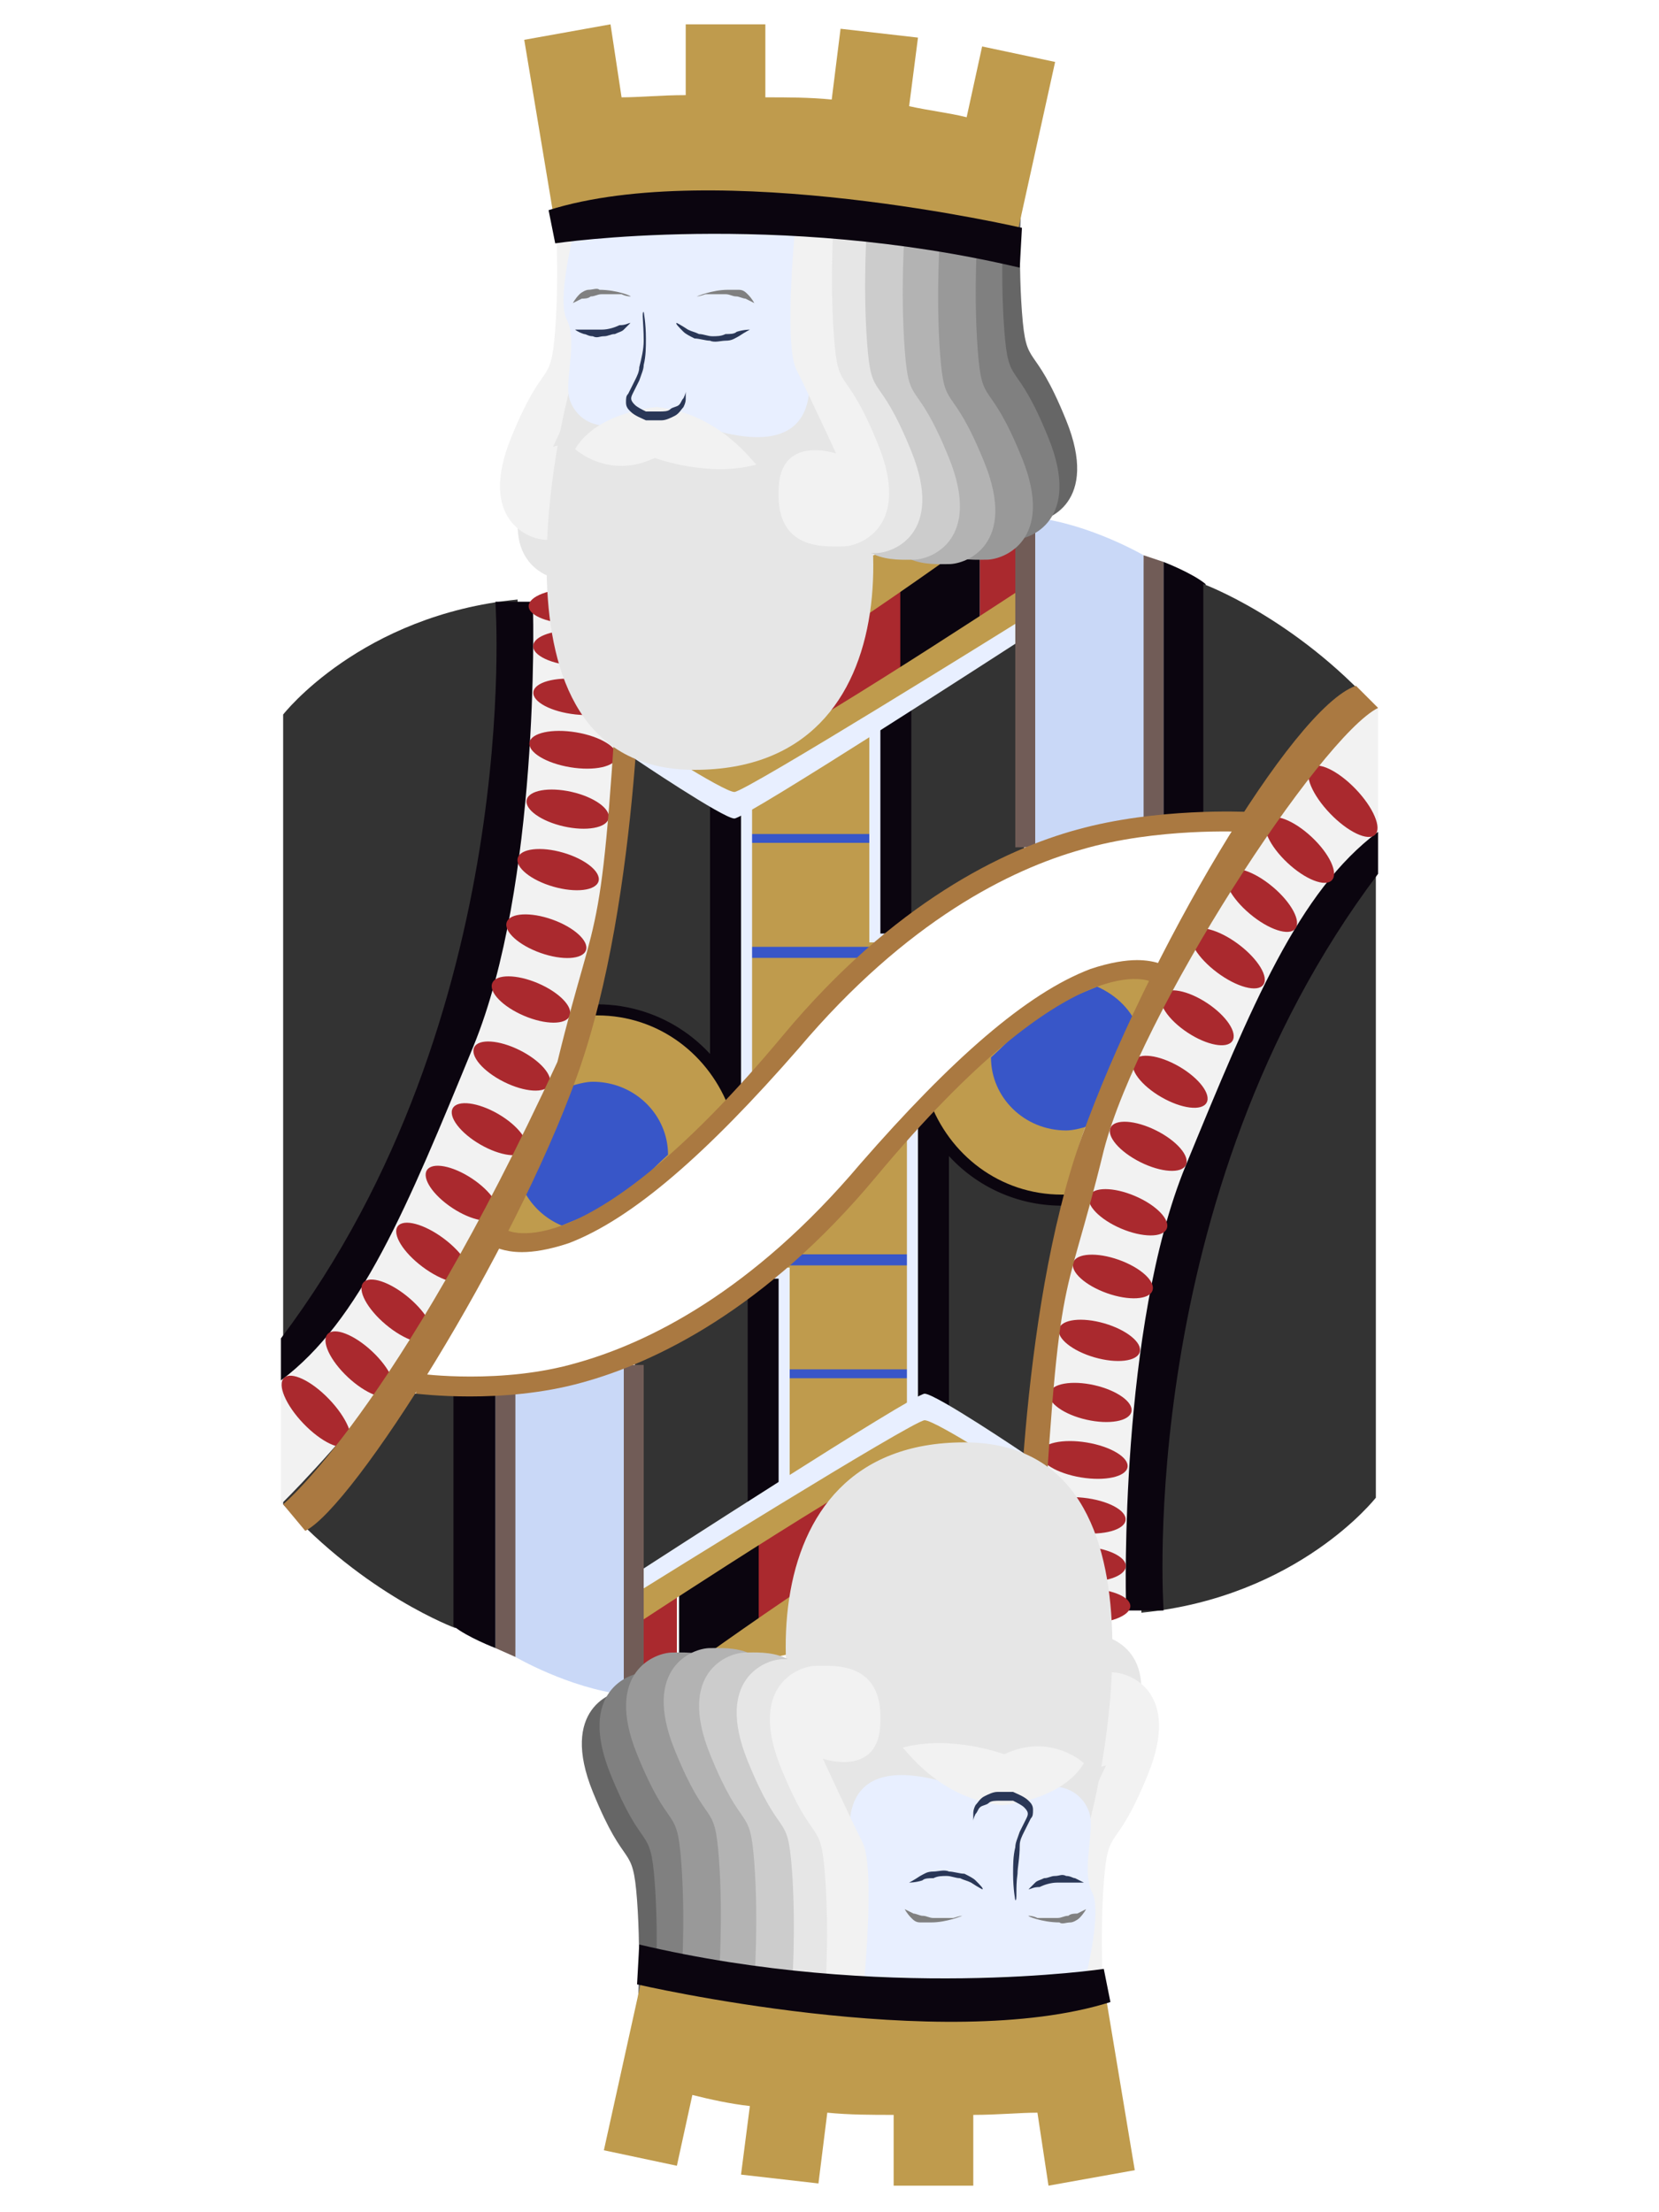 <svg viewBox="0 0 75 100"><rect fill="none" width="75" height="100"/><path fill="#333333" d="M20.6 73.6s-4.1-1.5-7.8-5.6v-5h7.8v10.6z"/><path fill="#333333" d="M12.8 60.5V32.3s3.5-4.5 10.6-5.2c0 .1.1 28.6-10.6 33.4z"/><rect x="33.5" y="28.7" fill="#0B050F" width="3.6" height="6.6"/><rect x="26.3" y="26.4" fill="#0B050F" width="3.6" height="6.6"/><rect x="37.2" y="26.1" fill="#AA292E" width="3.6" height="6.6"/><rect x="29.9" y="28.2" fill="#AA292E" width="3.6" height="6.7"/><rect x="40.7" y="24.1" fill="#0B050F" width="3.6" height="6.7"/><rect x="44.3" y="23.9" fill="#AA292E" width="3.6" height="4.1"/><path fill="#0B050F" d="M22.4 27.3s1.3 18.6-9.7 33.2v1.9s6.4-3 10.1-15.8c3.7-12.8 2-19.4 2-19.4h-2.4z"/><path fill="#F2F2F2" d="M24.1 27.7s.3 12.3-2.7 19.6c-3 7.3-5.1 12.4-8.7 15.1V68s9.9-9.6 13.2-20.4c3.3-10.8 2.6-20.3 2.6-20.3l-4.4.4z"/><ellipse fill="#AA292E" cx="26" cy="27.4" rx="2.1" ry=".8"/><ellipse transform="rotate(-176.98 26.1 29.3) scale(1)" fill="#AA292E" cx="26.1" cy="29.3" rx="2" ry=".8"/><ellipse transform="rotate(-173.84 26.1 31.5)" fill="#AA292E" cx="26.1" cy="31.5" rx="2" ry=".8"/><ellipse transform="rotate(-170.61 25.95 33.95)" fill="#AA292E" cx="26" cy="34" rx="2" ry=".8"/><ellipse transform="rotate(-167.26 25.68 36.59)" fill="#AA292E" cx="25.7" cy="36.6" rx="1.9" ry=".8"/><ellipse transform="rotate(-163.88 25.26 39.36)" fill="#AA292E" cx="25.3" cy="39.4" rx="1.9" ry=".8"/><ellipse transform="rotate(-160.41 24.71 42.26)" fill="#AA292E" cx="24.7" cy="42.2" rx="1.9" ry=".8"/><ellipse transform="rotate(-156.93 24 45.19)" fill="#AA292E" cx="24" cy="45.2" rx="1.9" ry=".8"/><ellipse transform="rotate(-153.45 23.13 48.14)" fill="#AA292E" cx="23.1" cy="48.1" rx="1.9" ry=".8"/><ellipse transform="rotate(-149.99 22.1 51.07)" fill="#AA292E" cx="22.1" cy="51.1" rx="1.9" ry=".8"/><ellipse transform="rotate(-146.58 20.9 53.92)" fill="#AA292E" cx="20.9" cy="53.9" rx="1.9" ry=".8"/><ellipse transform="rotate(-143.24 19.53 56.65)" fill="#AA292E" cx="19.5" cy="56.7" rx="2" ry=".8"/><ellipse transform="rotate(-139.99 17.99 59.24)" fill="#AA292E" cx="18" cy="59.2" rx="2" ry=".8"/><ellipse transform="rotate(-136.88 16.25 61.62)" fill="#AA292E" cx="16.2" cy="61.6" rx="2" ry=".8"/><ellipse transform="rotate(-133.86 14.32 63.75)" fill="#AA292E" cx="14.3" cy="63.7" rx="2.1" ry=".8"/><rect x="33.8" y="37.2" fill="#3856C8" width="5.8" height="6.4"/><polygon fill="#BF9B4D" points="39.3 43.3 33.8 43.3 33.8 49.1"/><rect x="33.7" y="38.1" fill="#BF9B4D" width="5.8" height="4.7"/><polygon fill="#BF9B4D" points="39.5 37.7 33.8 37.7 33.8 36.1 39.5 32.7"/><path fill="#333333" d="m32.7 49.6.2-13.4-4.7-2.7s-.9 11.1-2 13.1c-1.2 2 6.5 3 6.5 3z"/><polygon fill="#E8EFFF" points="32.6 49.7 34 49 34 35.3 32.6 35.3"/><polygon fill="#0B050F" points="32.1 50.2 33.5 49.5 33.5 35.8 32.1 35.8"/><path fill="#0B050F" d="M23 54.8c.5-1.2 1.3-2.3 1.9-3.5 1-1.9 1.7-3.8 2-5.9h.1c2.9 0 5.4 1.8 6.4 4.3-.2.2-.4.5-.7.7-.5.4-1 .7-1.6 1.1-1.2.9-2.2 2.2-3.5 3-1 .6-2.1.9-3.2 1.3-.5.2-.9.3-1.4.5-.1 0-.3 0-.4-.1 0-.4.2-.9.4-1.4z"/><path fill="#BF9B4D" d="M23 54.8c.5-1.2 1.3-2.3 1.9-3.5.9-1.7 1.5-3.5 1.9-5.4h.2c2.8 0 5.1 1.8 6 4.3l-.3.3c-.5.4-1 .7-1.6 1.1-1.2.9-2.2 2.2-3.5 3-1 .6-2.1.9-3.2 1.3-.5.2-.9.3-1.4.5-.1 0-.3 0-.4-.1 0-.5.2-1 .4-1.5z"/><path fill="#3856C8" d="M24.8 51.4c.4-.8.7-1.5 1-2.3.3-.1.7-.2 1-.2 1.9 0 3.4 1.5 3.4 3.3-.9.8-1.7 1.8-2.8 2.3-.7.4-1.3.6-2 .9a3.4 3.4 0 0 1-1.9-2c.5-.6 1-1.3 1.3-2z"/><polygon fill="#333333" points="46.3 38.8 40.7 42.1 40.4 31.6 46.3 28.3"/><rect x="39.3" y="32" fill="#E8EFFF" width="1.4" height="10.6"/><path fill="#C9D8F7" d="M51.7 25.1s-2.4-1.4-4.9-1.7l-.3 15.2s3.8-1.4 5.6-1.4l-.4-12.1z"/><polygon fill="#715C57" points="51.7 25.1 52.6 25.4 52.6 37.1 51.7 37.1"/><path fill="#0B050F" d="M52.6 25.4s1.3.5 1.9 1V37h-1.9V25.4z"/><path fill="#333333" d="M54.4 26.4s4.1 1.5 7.8 5.6v5h-7.8V26.4z"/><rect x="39.8" y="31.6" fill="#0B050F" width="1.4" height="10.6"/><rect x="45.9" y="23.4" fill="#715C57" width=".9" height="14.9"/><path fill="#AA7941" d="M23.6 56.6c.5 0 1.2-.1 2.1-.4 2.9-1.1 6.3-4.1 10.4-8.8 4.9-5.8 9.6-8.1 12.8-9 3.4-1 7.3-.8 7.3-.8l.2-.9c-.1 0-4.1-.2-7.7.8-3.3.9-8.3 3.3-13.3 9.3-9 10.8-12.5 8.8-12.5 8.8l-.5.8c-.1-.1.3.2 1.2.2z"/><path fill="#E8EFFF" d="M45.9 27.7s-11.7 7.6-12.8 7.6c-1.1 0-4.4-2.3-4.4-2.3v1.3s4 2.7 4.5 2.7 12.7-7.9 12.7-7.9v-1.4z"/><path fill="#BF9B4D" d="M44.6 24s-9.9 7.2-11.3 7.2c-1.4 0-5.5-3.6-5.5-3.6L44.6 24z"/><path fill="#BF9B4D" d="M45.9 26.8s-11.7 7.7-12.8 7.7c-1.1 0-4.4-2.6-4.4-2.6v1.3s4 2.6 4.5 2.6 12.7-7.6 12.7-7.6v-1.4z"/><path fill="#AA7941" d="M29 28.2s0 12.3-2.9 20.4C23.2 56.7 16 68.1 13.8 69.2l-1-1.2s5.1-4.2 12.4-20c1.9-7.8 2-4.4 2.9-20.3.9-15.9.9.5.9.5z"/><path fill="#333333" d="M62.2 39.5v28.2s-3.5 4.5-10.6 5.2c0-.1-.1-28.6 10.6-33.4z"/><rect x="37.8" y="64.6" fill="#0B050F" width="3.6" height="6.6"/><rect x="45.1" y="66.9" fill="#0B050F" width="3.6" height="6.6"/><rect x="34.2" y="67.3" fill="#AA292E" width="3.6" height="6.6"/><rect x="41.5" y="65.1" fill="#AA292E" width="3.6" height="6.6"/><rect x="30.7" y="69.3" fill="#0B050F" width="3.6" height="6.6"/><rect x="27" y="71.9" fill="#AA292E" width="3.6" height="4.1"/><path fill="#0B050F" d="M52.6 72.7s-1.3-18.6 9.7-33.2v-1.9s-6.4 3-10.1 15.8c-3.7 12.8-2 19.4-2 19.4h2.4z"/><path fill="#F2F2F2" d="M50.9 72.3s-.3-12.3 2.7-19.6c3-7.3 5.1-12.4 8.7-15.1V32s-5.4 1.1-13.2 20.4c-3.3 10.8-2.7 20.3-2.7 20.3l4.5-.4z"/><ellipse fill="#AA292E" cx="49" cy="72.6" rx="2.1" ry=".8"/><ellipse transform="rotate(3.02 48.9 70.67) scale(1)" fill="#AA292E" cx="48.9" cy="70.7" rx="2" ry=".8"/><ellipse transform="rotate(6.15 48.91 68.48)" fill="#AA292E" cx="48.9" cy="68.5" rx="2" ry=".8"/><ellipse transform="rotate(9.37 49.03 66)" fill="#AA292E" cx="49" cy="66" rx="2" ry=".8"/><ellipse transform="rotate(12.74 49.32 63.38)" fill="#AA292E" cx="49.3" cy="63.4" rx="1.9" ry=".8"/><ellipse transform="rotate(16.16 49.74 60.6)" fill="#AA292E" cx="49.7" cy="60.6" rx="1.9" ry=".8"/><ellipse transform="rotate(19.59 50.3 57.73)" fill="#AA292E" cx="50.3" cy="57.7" rx="1.9" ry=".8"/><ellipse transform="rotate(23.07 51 54.79)" fill="#AA292E" cx="51" cy="54.8" rx="1.9" ry=".8"/><ellipse transform="rotate(26.56 51.87 51.83)" fill="#AA292E" cx="51.9" cy="51.8" rx="1.9" ry=".8"/><ellipse transform="rotate(30.02 52.9 48.9)" fill="#AA292E" cx="52.9" cy="48.9" rx="1.9" ry=".8"/><ellipse transform="rotate(33.42 54.1 46.05)" fill="#AA292E" cx="54.1" cy="46" rx="1.9" ry=".8"/><ellipse transform="rotate(36.76 55.47 43.32)" fill="#AA292E" cx="55.5" cy="43.3" rx="2" ry=".8"/><ellipse transform="rotate(40.01 57.01 40.73)" fill="#AA292E" cx="57" cy="40.7" rx="2" ry=".8"/><ellipse transform="rotate(43.12 58.75 38.35)" fill="#AA292E" cx="58.8" cy="38.4" rx="2" ry=".8"/><ellipse transform="rotate(46.14 60.68 36.22)" fill="#AA292E" cx="60.7" cy="36.2" rx="2.1" ry=".8"/><rect x="35.5" y="56.4" fill="#3856C8" width="5.8" height="6.4"/><polygon fill="#BF9B4D" points="35.7 56.7 41.2 56.7 41.2 50.9"/><rect x="35.5" y="57.2" fill="#BF9B4D" width="5.8" height="4.7"/><polygon fill="#BF9B4D" points="35.5 62.3 41.2 62.3 41.2 63.9 35.5 67.3"/><path fill="#333333" d="m42.3 50.3-.2 13.4 4.7 2.7s.9-11.1 2-13.1c1.2-2-6.5-3-6.5-3z"/><polygon fill="#E8EFFF" points="42.4 50.3 41 51 41 64.7 42.4 64.7"/><polygon fill="#0B050F" points="42.9 49.8 41.5 50.5 41.5 64.2 42.9 64.2"/><path fill="#0B050F" d="M52 45.1c-.5 1.2-1.3 2.3-1.9 3.5-1 1.9-1.7 3.8-2 5.9H48a6.9 6.9 0 0 1-6.4-4.3c.2-.2.4-.5.7-.7.5-.4 1.1-.7 1.6-1.1 1.2-.9 2.2-2.2 3.5-3 1-.6 2.1-.9 3.2-1.3.5-.2.9-.3 1.4-.5.1 0 .3 0 .4.1 0 .4-.2 1-.4 1.4z"/><path fill="#BF9B4D" d="M52 45.1c-.5 1.2-1.3 2.3-1.9 3.5-.9 1.7-1.5 3.5-1.9 5.4H48c-2.8 0-5.1-1.8-6-4.3l.3-.3c.5-.4 1.1-.7 1.6-1.1 1.2-.9 2.2-2.2 3.5-3 1-.6 2.1-.9 3.2-1.3.5-.2.9-.3 1.4-.5.1 0 .3 0 .4.1 0 .5-.2 1.1-.4 1.5z"/><path fill="#3856C8" d="M50.2 48.6c-.4.7-.7 1.5-1 2.3-.3.1-.7.2-1 .2-1.9 0-3.4-1.5-3.4-3.3.9-.8 1.7-1.8 2.8-2.3.7-.4 1.3-.6 2-.9.9.4 1.6 1.1 1.9 2-.5.6-1 1.3-1.3 2z"/><polygon fill="#333333" points="28.7 61.2 34.3 57.9 34.6 68.4 28.7 71.7"/><rect x="34.3" y="57.3" fill="#E8EFFF" width="1.4" height="10.6"/><path fill="#C9D8F7" d="M23.3 74.9s2.4 1.4 4.9 1.7l.3-15.2s-3.8 1.4-5.6 1.4l.4 12.1z"/><polygon fill="#715C57" points="23.3 74.9 22.4 74.5 22.4 62.8 23.3 62.8"/><path fill="#0B050F" d="M22.4 74.5s-1.3-.5-1.9-1V63h1.9v11.5z"/><rect x="33.8" y="57.8" fill="#0B050F" width="1.4" height="10.6"/><rect x="28.2" y="61.7" fill="#715C57" width=".9" height="14.9"/><path fill="#AA7941" d="M51.4 43.4c-.5 0-1.2.1-2.1.4-2.9 1.1-6.3 4.1-10.4 8.8-4.9 5.8-9.6 8.1-12.8 9-3.4 1-7.1.5-7.1.5l-.2.9c.1 0 3.9.5 7.5-.5 3.3-.9 8.3-3.3 13.3-9.3 9-10.8 12.5-8.8 12.5-8.8l.5-.8c.1.1-.3-.2-1.2-.2z"/><path fill="#E8EFFF" d="M29.1 72.3s11.7-7.6 12.8-7.6c1.1 0 4.4 2.3 4.4 2.3v-1.3s-4-2.7-4.5-2.7-12.7 7.9-12.7 7.9v1.4z"/><path fill="#BF9B4D" d="M30.4 75.9s9.9-7.2 11.3-7.2c1.4 0 5.5 3.6 5.5 3.6l-16.8 3.6z"/><path fill="#BF9B4D" d="M29.1 73.2s11.7-7.7 12.8-7.7c1.1 0 4.4 2.6 4.4 2.6v-1.3s-4-2.6-4.5-2.6-12.7 7.6-12.7 7.6v1.4z"/><path fill="#AA7941" d="M46 71.8s0-12.3 2.9-20.4C51.8 43.3 58.4 32 61.3 31l1 1c-2.6 1.3-10.8 13.8-12.4 20-1.9 7.8-2 4.4-2.9 20.3-1 15.9-1-.5-1-.5z"/><path fill="#E6E6E6" d="M27.6 11.1s.6 5.8 0 7L25.8 22s2.6-.9 2.6 1.7c.1 2.7-2.1 2.5-2.9 2.5-.8 0-3.1-.9-1.6-4.6 1.5-3.7 1.8-2.2 2-4.9.2-2.7 0-5.4 0-5.4l1.7-.2z"/><path fill="#F2F2F2" d="M26.8 9.4s.6 5.8 0 7c-.6 1.2-1.8 3.8-1.8 3.8s2.6-.9 2.6 1.7c.1 2.7-2.1 2.5-2.9 2.5-.8 0-3.1-.9-1.6-4.6 1.5-3.7 1.8-2.2 2-4.9.2-2.7 0-5.4 0-5.4l1.7-.1z"/><path fill="#E6E6E6" d="M25.7 17.8s-4.5 17 5.7 17 9-13 5.8-17.6c-3.2-4.5-11.5.6-11.5.6z"/><path fill="#E8EFFF" d="M25.9 10.7s-.7 2.8-.3 3.7c.5.9 0 2.5.1 3.4.1.9 1.3 2.4 4 .6 0 0 6.9 3.7 6.9-1.1.1-4.7-.3-7.2-.3-7.2s-8.3-.9-10.4.6z"/><path fill="#666666" d="M44.5 8.6s-.6 5.8 0 7c.6 1.2 1.8 3.8 1.8 3.8s-2.6-.9-2.6 1.7c-.1 2.7 2.1 2.5 2.9 2.5.8 0 3.1-.9 1.6-4.6-1.5-3.7-1.8-2.2-2-4.9-.2-2.7 0-5.4 0-5.4l-1.7-.1z"/><path fill="#808080" d="M43.7 9.4s-.6 5.8 0 7c.6 1.2 1.8 3.8 1.8 3.8s-2.6-.9-2.6 1.7c-.1 2.7 2.1 2.5 2.9 2.5.8 0 3.1-.9 1.6-4.6-1.5-3.7-1.8-2.2-2-4.9-.2-2.7 0-5.4 0-5.4l-1.7-.1z"/><path fill="#999999" d="M42.5 10.3s-.6 5.8 0 7c.6 1.2 1.8 3.8 1.8 3.8s-2.6-.9-2.6 1.7c-.1 2.7 2.1 2.5 2.9 2.5.8 0 3.1-.9 1.6-4.6-1.5-3.7-1.8-2.2-2-4.9-.2-2.7 0-5.4 0-5.4l-1.7-.1z"/><path fill="#B3B3B3" d="M40.8 10.5s-.6 5.8 0 7c.6 1.2 1.8 3.8 1.8 3.8S40 20.4 40 23c-.1 2.7 2.1 2.5 2.9 2.5.8 0 3.1-.9 1.6-4.6-1.5-3.7-1.8-2.2-2-4.9-.2-2.7 0-5.4 0-5.4l-1.7-.1z"/><path fill="#CCCCCC" d="M39.2 10.3s-.6 5.8 0 7c.6 1.2 1.8 3.8 1.8 3.8s-2.6-.9-2.6 1.7c-.1 2.7 2.1 2.5 2.9 2.5.8 0 3.1-.9 1.6-4.6-1.5-3.7-1.8-2.2-2-4.9-.2-2.7 0-5.4 0-5.4l-1.7-.1z"/><path fill="#E6E6E6" d="M37.5 10s-.6 5.8 0 7c.6 1.2 1.8 3.8 1.8 3.8s-2.6-.9-2.6 1.7c-.1 2.7 2.1 2.5 2.9 2.5.8 0 3.1-.9 1.6-4.6-1.5-3.7-1.8-2.2-2-4.9-.2-2.7 0-5.4 0-5.4l-1.7-.1z"/><path fill="#F2F2F2" d="M36 9.7s-.6 5.8 0 7c.6 1.2 1.8 3.8 1.8 3.8s-2.6-.9-2.6 1.7c-.1 2.7 2.1 2.5 2.9 2.5.8 0 3.1-.9 1.6-4.6-1.5-3.7-1.8-2.2-2-4.9-.2-2.7 0-5.4 0-5.4L36 9.7z"/><path fill="#F2F2F2" d="M29.7 18.4s-2.7.2-3.7 1.9c0 0 1.5 1.4 3.6.4 0 0 2.4.9 4.6.3-.1 0-1.6-2.3-4.5-2.6z"/><path fill="#BF9B4D" d="m47.7 2.8-3.3-.7-.7 3.2c-.8-.2-1.7-.3-2.6-.5l.4-3.1-3.5-.4-.4 3.2c-1-.1-2-.1-3-.1V1.1H31v3.2c-1.1 0-2.1.1-2.9.1l-.5-3.3-3.9.7L25 9.6l.7-.1v.3l19.3.8v-.3l1 .2 1.7-7.7z"/><path fill="#0B050F" d="M25.1 11s10-1.5 21 1.1l.1-1.8s-13.8-3.2-21.4-.8l.3 1.5z"/><g><path fill="#808080" d="M28.5 13.4s-.2 0-.4-.1h-.9c-.2 0-.3.1-.5.1-.1.1-.3.1-.4.1l-.4.2s.1-.2.3-.4c.1-.1.3-.2.4-.2.2 0 .4-.1.5 0 .8 0 1.5.3 1.4.3z"/></g><g><path fill="#808080" d="M31.5 13.4s.7-.3 1.4-.3h.5c.2 0 .3.1.4.2.2.2.3.4.3.4l-.4-.2c-.1 0-.3-.1-.4-.1-.2 0-.3-.1-.5-.1h-.9c-.3.1-.4.1-.4.1z"/></g><g><path fill="#2A3757" d="M30.6 14.6s.2.1.5.3c.2.1.3.1.5.2.2 0 .4.1.6.1.2 0 .4 0 .6-.1.2 0 .4 0 .5-.1.3-.1.6-.1.6-.1s-.2.1-.5.3c-.2.1-.3.2-.6.2-.2 0-.5.1-.7 0-.2 0-.5-.1-.7-.1-.2-.1-.4-.2-.5-.3-.2-.2-.4-.4-.3-.4z"/></g><g><path fill="#2A3757" d="m28.5 14.6-.3.3c-.1.1-.2.1-.4.2-.2 0-.3.1-.5.1s-.3.1-.5 0c-.2 0-.3-.1-.4-.1-.3-.1-.4-.2-.4-.2h1.2c.3 0 .6-.1.8-.2.3 0 .4-.1.5-.1z"/></g><g><path fill="#2A3757" d="M29.1 14.1s.1.5.1 1.2c0 .4 0 .8-.1 1.2 0 .2-.1.4-.2.7l-.3.6c-.1.2-.1.3.1.5.1.1.3.2.5.3h.6c.2 0 .4 0 .5-.1.1-.1.3-.1.4-.2.1-.1.1-.2.2-.3.1-.2.1-.3.1-.3v.3c0 .1 0 .2-.1.4-.1.1-.2.3-.4.4-.2.1-.4.2-.6.2h-.7c-.2-.1-.5-.2-.7-.4-.1-.1-.2-.2-.2-.4s0-.3.1-.4l.3-.6c.1-.2.2-.4.2-.6.1-.4.2-.8.2-1.2 0-.8-.1-1.3 0-1.3z"/></g><path fill="#E6E6E6" d="M47.4 88.9s-.6-5.8 0-7c.6-1.2 1.8-3.8 1.8-3.8s-2.6.9-2.6-1.7c-.1-2.7 2.1-2.5 2.9-2.5.8 0 3.1.9 1.6 4.6-1.5 3.7-1.8 2.2-2 4.9-.2 2.7 0 5.4 0 5.4l-1.7.1z"/><path fill="#F2F2F2" d="M48.2 90.6s-.6-5.8 0-7c.6-1.2 1.8-3.8 1.8-3.8s-2.6.9-2.6-1.7c-.1-2.7 2.1-2.5 2.9-2.5.8 0 3.1.9 1.6 4.6-1.5 3.7-1.8 2.2-2 4.9-.2 2.7 0 5.4 0 5.4l-1.7.1z"/><path fill="#E6E6E6" d="M49.3 82.2s4.5-17-5.7-17-9 13-5.8 17.6c3.2 4.5 11.5-.6 11.5-.6z"/><path fill="#E8EFFF" d="M49.1 89.3s.7-2.8.3-3.7c-.5-.9 0-2.5-.1-3.4-.1-.9-1.3-2.4-4-.6 0 0-6.9-3.7-6.9 1.1-.1 4.7.3 7.2.3 7.2s8.3.9 10.4-.6z"/><path fill="#666666" d="M30.5 91.4s.6-5.8 0-7c-.6-1.2-1.8-3.8-1.8-3.8s2.6.9 2.6-1.7c.1-2.7-2.1-2.5-2.9-2.5-.8 0-3.1.9-1.6 4.6 1.5 3.7 1.8 2.2 2 4.9.2 2.7 0 5.4 0 5.4l1.7.1z"/><path fill="#808080" d="M31.3 90.6s.6-5.8 0-7c-.6-1.2-1.8-3.8-1.8-3.8s2.6.9 2.6-1.7c.1-2.7-2.1-2.5-2.9-2.5-.8 0-3.1.9-1.6 4.6 1.5 3.7 1.8 2.2 2 4.9.2 2.7 0 5.4 0 5.4l1.7.1z"/><path fill="#999999" d="M32.5 89.7s.6-5.8 0-7c-.6-1.2-1.8-3.8-1.8-3.8s2.6.9 2.6-1.7c.1-2.7-2.1-2.5-2.9-2.5-.8 0-3.1.9-1.6 4.6 1.5 3.7 1.8 2.2 2 4.9.2 2.7 0 5.4 0 5.4l1.7.1z"/><path fill="#B3B3B3" d="M34.2 89.5s.6-5.8 0-7c-.6-1.2-1.8-3.8-1.8-3.8s2.6.9 2.6-1.7c.1-2.7-2.1-2.5-2.9-2.5-.8 0-3.1.9-1.6 4.6 1.5 3.7 1.8 2.2 2 4.9.2 2.7 0 5.4 0 5.4l1.7.1z"/><path fill="#CCCCCC" d="M35.8 89.7s.6-5.8 0-7c-.6-1.2-1.8-3.8-1.8-3.8s2.6.9 2.6-1.7c.1-2.7-2.1-2.5-2.9-2.5-.8 0-3.1.9-1.6 4.6 1.5 3.7 1.8 2.2 2 4.9.2 2.7 0 5.4 0 5.4l1.7.1z"/><path fill="#E6E6E6" d="M37.5 90s.6-5.8 0-7c-.6-1.2-1.8-3.8-1.8-3.8s2.6.9 2.6-1.7c.1-2.7-2.1-2.5-2.9-2.5-.8 0-3.1.9-1.6 4.6 1.5 3.7 1.8 2.2 2 4.9.2 2.7 0 5.4 0 5.4l1.7.1z"/><path fill="#F2F2F2" d="M39 90.3s.6-5.8 0-7c-.6-1.2-1.8-3.8-1.8-3.8s2.6.9 2.6-1.7c.1-2.7-2.1-2.5-2.9-2.5-.8 0-3.1.9-1.6 4.6 1.5 3.7 1.8 2.2 2 4.9.2 2.7 0 5.4 0 5.4l1.7.1z"/><path fill="#F2F2F2" d="M45.3 81.6s2.7-.2 3.7-1.9c0 0-1.5-1.4-3.6-.4 0 0-2.4-.9-4.6-.3.1 0 1.6 2.3 4.5 2.6z"/><path fill="#BF9B4D" d="m27.3 97.2 3.3.7.7-3.2c.8.2 1.7.4 2.6.5l-.4 3.1 3.5.4.4-3.2c1 .1 2 .1 3 .1v3.2H44v-3.2c1.1 0 2.1-.1 2.9-.1l.5 3.3 3.9-.7-1.3-7.8-.7.1v-.3L30 89.4v.3l-1-.2-1.7 7.7z"/><path fill="#0B050F" d="M49.9 89s-10 1.5-21-1.1l-.1 1.8s13.8 3.2 21.4.8l-.3-1.5z"/><g><path fill="#808080" d="M46.5 86.6s.2 0 .4.1h.9c.2 0 .3-.1.5-.1.1-.1.3-.1.4-.1l.4-.2s-.1.2-.3.4c-.1.1-.3.2-.4.2-.2 0-.4.1-.5 0-.8 0-1.5-.3-1.4-.3z"/></g><g><path fill="#808080" d="M43.5 86.6s-.7.3-1.4.3h-.5c-.2 0-.3-.1-.4-.2-.2-.2-.3-.4-.3-.4l.4.2c.1 0 .3.1.4.1.2 0 .3.1.5.1h.9c.3-.1.4-.1.4-.1z"/></g><g><path fill="#2A3757" d="M44.4 85.4s-.2-.1-.5-.3c-.2-.1-.3-.1-.5-.2-.2 0-.4-.1-.6-.1-.2 0-.4 0-.6.1-.2 0-.4 0-.5.1-.3.1-.6.1-.6.1s.2-.1.5-.3c.2-.1.3-.2.6-.2.2 0 .5-.1.7 0 .2 0 .5.1.7.1.2.1.4.2.5.3.2.2.4.4.3.4z"/></g><g><path fill="#2A3757" d="m46.5 85.4.3-.3c.1-.1.2-.1.4-.2.2 0 .3-.1.5-.1s.3-.1.5 0c.2 0 .3.1.4.1l.4.2h-1.2c-.3 0-.6.1-.8.2-.3 0-.4.1-.5.1z"/></g><g><path fill="#2A3757" d="M45.9 85.9s-.1-.5-.1-1.2c0-.4 0-.8.1-1.2 0-.2.1-.4.2-.7l.3-.6c.1-.2.1-.3-.1-.5-.1-.1-.3-.2-.5-.3h-.6c-.2 0-.4 0-.5.1-.1.1-.3.1-.4.2-.1.1-.1.2-.2.3-.1.2-.1.3-.1.3V82c0-.1 0-.2.1-.4.1-.1.2-.3.4-.4.2-.1.4-.2.6-.2h.7c.2.1.5.2.7.4.1.1.2.2.2.4s0 .3-.1.4l-.3.6c-.1.2-.2.4-.2.6 0 .6-.1 1-.1 1.3-.1.7 0 1.2-.1 1.2z"/></g></svg>